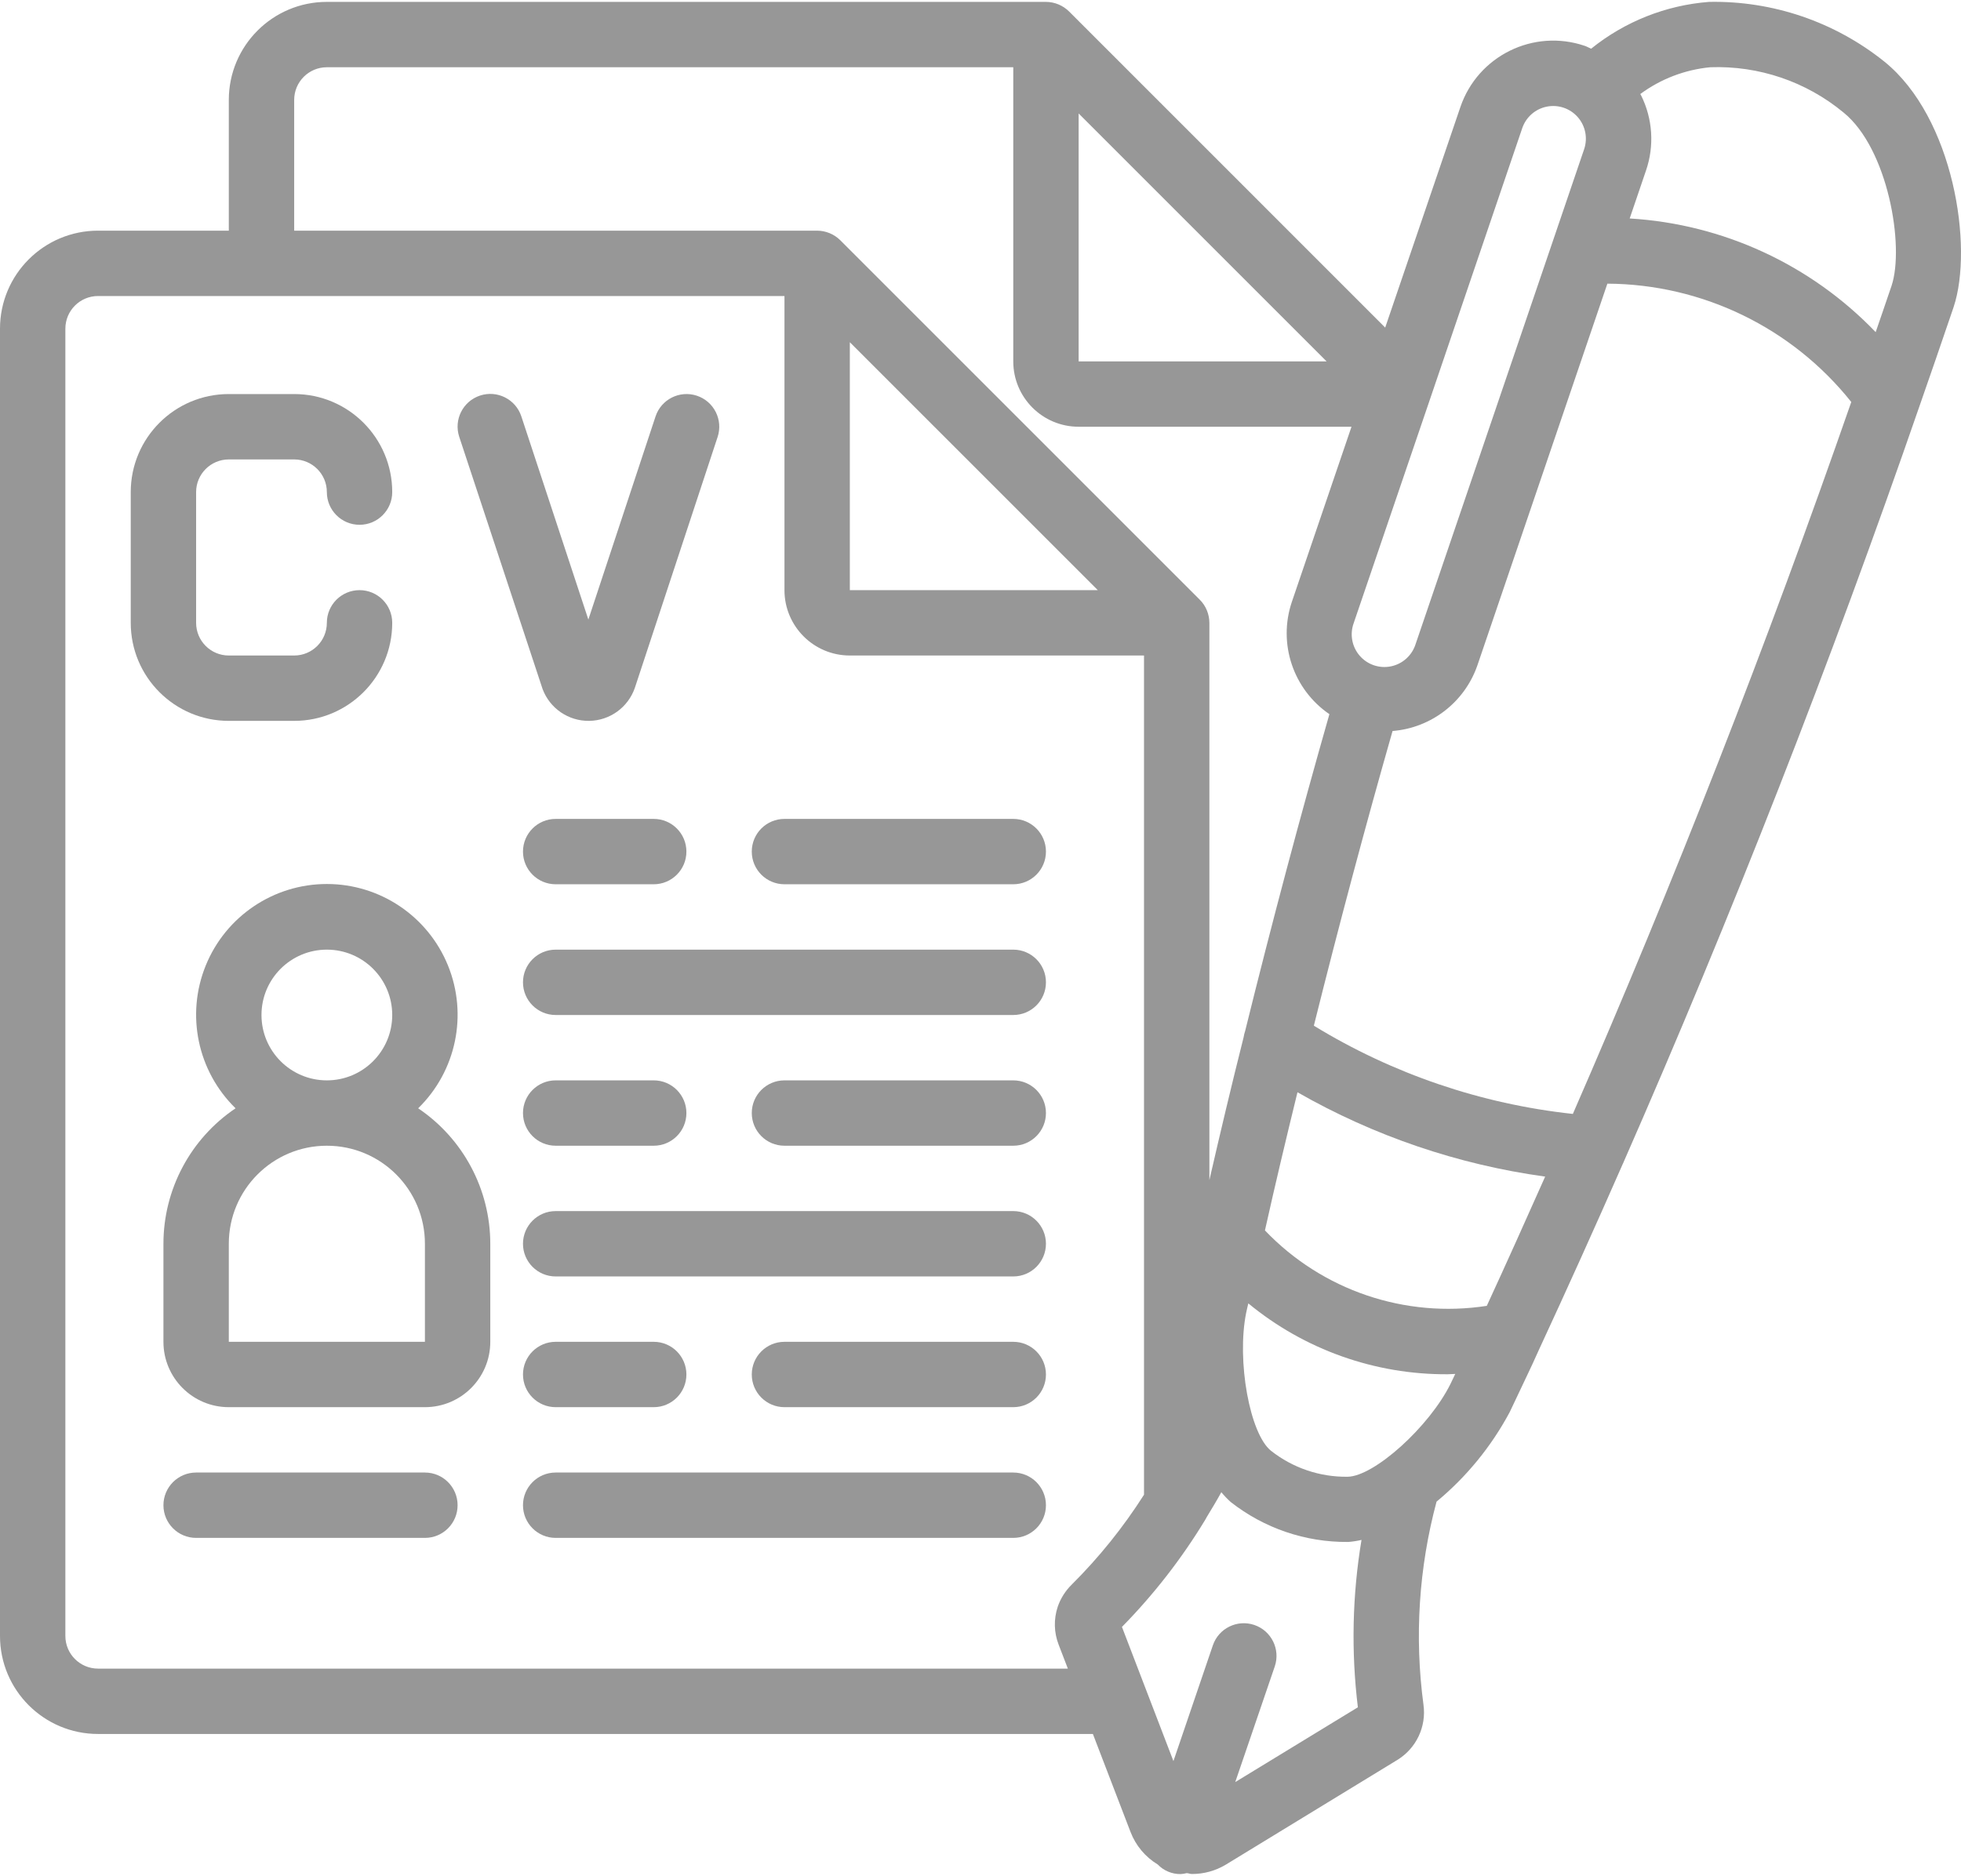 <?xml version="1.0" encoding="UTF-8"?>
<svg width="511px" height="489px" viewBox="0 0 511 489" version="1.1" xmlns="http://www.w3.org/2000/svg" xmlns:xlink="http://www.w3.org/1999/xlink">
    <!-- Generator: Sketch 61.2 (89653) - https://sketch.com -->
    <title>cv</title>
    <desc>Created with Sketch.</desc>
    <g id="Page-1" stroke="none" stroke-width="1" fill="none" fill-rule="evenodd">
        <g id="cv" fill="#979797" fill-rule="nonzero">
            <path d="M141.387,179.577 C143.278,184.626 148.132,187.944 153.521,187.874 C158.909,187.804 163.677,184.357 165.432,179.261 L186.997,113.884 C188.471,109.416 186.042,104.597 181.574,103.127 C177.105,101.653 172.286,104.082 170.816,108.55 L153.314,161.471 L135.851,108.515 C134.381,104.047 129.562,101.618 125.094,103.092 C120.625,104.566 118.196,109.381 119.67,113.849 L141.387,179.577 Z" id="Path"></path>
            <path d="M76.657,187.874 C90.767,187.874 102.207,176.435 102.207,162.321 C102.207,157.618 98.394,153.805 93.691,153.805 C88.985,153.805 85.172,157.618 85.172,162.321 C85.172,167.027 81.359,170.84 76.657,170.84 L59.623,170.84 C54.917,170.84 51.103,167.027 51.103,162.321 L51.103,128.252 C51.103,123.55 54.917,119.736 59.623,119.736 L76.657,119.736 C81.359,119.736 85.172,123.55 85.172,128.252 C85.172,132.958 88.985,136.771 93.691,136.771 C98.394,136.771 102.207,132.958 102.207,128.252 C102.207,114.141 90.767,102.698 76.657,102.698 L59.623,102.698 C45.508,102.698 34.069,114.141 34.069,128.252 L34.069,162.321 C34.069,176.435 45.508,187.874 59.623,187.874 L76.657,187.874 Z" id="Path"></path>
            <path d="M264.04,247.497 L144.795,247.497 C140.093,247.497 136.28,251.31 136.28,256.012 C136.28,260.718 140.093,264.531 144.795,264.531 L264.04,264.531 C268.742,264.531 272.555,260.718 272.555,256.012 C272.555,251.31 268.742,247.497 264.04,247.497 L264.04,247.497 Z" id="Path"></path>
            <path d="M264.04,315.635 L144.795,315.635 C140.093,315.635 136.28,319.448 136.28,324.15 C136.28,328.856 140.093,332.669 144.795,332.669 L264.04,332.669 C268.742,332.669 272.555,328.856 272.555,324.15 C272.555,319.448 268.742,315.635 264.04,315.635 Z" id="Path"></path>
            <path d="M264.04,383.773 L144.795,383.773 C140.093,383.773 136.28,387.586 136.28,392.292 C136.28,396.994 140.093,400.807 144.795,400.807 L264.04,400.807 C268.742,400.807 272.555,396.994 272.555,392.292 C272.555,387.586 268.742,383.773 264.04,383.773 L264.04,383.773 Z" id="Path"></path>
            <path d="M264.04,213.424 L204.417,213.424 C199.711,213.424 195.898,217.237 195.898,221.943 C195.898,226.645 199.711,230.458 204.417,230.458 L264.04,230.458 C268.742,230.458 272.555,226.645 272.555,221.943 C272.555,217.237 268.742,213.424 264.04,213.424 Z" id="Path"></path>
            <path d="M264.04,281.566 L204.417,281.566 C199.711,281.566 195.898,285.379 195.898,290.081 C195.898,294.787 199.711,298.6 204.417,298.6 L264.04,298.6 C268.742,298.6 272.555,294.787 272.555,290.081 C272.555,285.379 268.742,281.566 264.04,281.566 Z" id="Path"></path>
            <path d="M264.04,349.704 L204.417,349.704 C199.711,349.704 195.898,353.517 195.898,358.219 C195.898,362.925 199.711,366.738 204.417,366.738 L264.04,366.738 C268.742,366.738 272.555,362.925 272.555,358.219 C272.555,353.517 268.742,349.704 264.04,349.704 Z" id="Path"></path>
            <path d="M110.726,383.773 L51.103,383.773 C46.401,383.773 42.588,387.586 42.588,392.292 C42.588,396.994 46.401,400.807 51.103,400.807 L110.726,400.807 C115.428,400.807 119.241,396.994 119.241,392.292 C119.241,387.586 115.428,383.773 110.726,383.773 L110.726,383.773 Z" id="Path"></path>
            <path d="M108.964,288.845 C118.883,279.172 121.955,264.449 116.73,251.618 C111.506,238.783 99.029,230.388 85.172,230.388 C71.315,230.388 58.839,238.783 53.618,251.618 C48.394,264.449 51.466,279.172 61.385,288.845 C49.637,296.756 42.592,309.989 42.588,324.15 L42.588,349.704 C42.588,359.112 50.214,366.738 59.623,366.738 L110.726,366.738 C120.134,366.738 127.76,359.112 127.76,349.704 L127.76,324.15 C127.753,309.989 120.707,296.756 108.964,288.845 L108.964,288.845 Z M68.138,264.531 C68.138,255.123 75.764,247.497 85.172,247.497 C94.58,247.497 102.207,255.123 102.207,264.531 C102.207,273.939 94.58,281.566 85.172,281.566 C75.764,281.566 68.138,273.939 68.138,264.531 L68.138,264.531 Z M110.726,349.704 L59.623,349.704 L59.623,324.15 C59.623,310.04 71.062,298.6 85.172,298.6 C99.286,298.6 110.726,310.04 110.726,324.15 L110.726,349.704 Z" id="Shape"></path>
            <path d="M144.795,298.6 L170.349,298.6 C175.051,298.6 178.864,294.787 178.864,290.081 C178.864,285.379 175.051,281.566 170.349,281.566 L144.795,281.566 C140.093,281.566 136.28,285.379 136.28,290.081 C136.28,294.787 140.093,298.6 144.795,298.6 L144.795,298.6 Z" id="Path"></path>
            <path d="M144.795,213.424 C140.093,213.424 136.28,217.237 136.28,221.943 C136.28,226.645 140.093,230.458 144.795,230.458 L170.349,230.458 C175.051,230.458 178.864,226.645 178.864,221.943 C178.864,217.237 175.051,213.424 170.349,213.424 L144.795,213.424 Z" id="Path"></path>
            <path d="M144.795,366.738 L170.349,366.738 C175.051,366.738 178.864,362.925 178.864,358.219 C178.864,353.517 175.051,349.704 170.349,349.704 L144.795,349.704 C140.093,349.704 136.28,353.517 136.28,358.219 C136.28,362.925 140.093,366.738 144.795,366.738 L144.795,366.738 Z" id="Path"></path>
            <path d="M445.356,0.491 C434.112,1.357 423.394,5.614 414.617,12.695 C414.056,12.457 413.553,12.153 412.972,11.954 C399.614,7.404 385.098,14.543 380.548,27.901 L360.956,85.375 L278.587,2.994 C276.981,1.404 274.817,0.503 272.555,0.491 L85.172,0.491 C71.062,0.491 59.623,11.931 59.623,26.045 L59.623,60.114 L25.554,60.114 C11.439,60.114 -8.51055313e-14,71.553 -8.51055313e-14,85.664 L-8.51055313e-14,426.361 C-8.51055313e-14,440.471 11.439,451.91 25.554,451.91 L284.786,451.91 L294.6,477.464 C295.953,480.989 298.444,483.964 301.676,485.921 C303.236,487.539 305.392,488.447 307.638,488.424 C308.172,488.397 308.702,488.311 309.221,488.178 C309.673,488.178 310.075,488.401 310.57,488.401 C313.677,488.416 316.734,487.578 319.401,485.979 L364.118,458.675 C369.05,455.661 371.729,450.008 370.929,444.28 C368.559,426.591 369.717,408.601 374.337,391.36 C382.143,384.899 388.611,376.981 393.391,368.048 L397.54,359.295 C398.748,356.737 399.934,354.261 400.99,351.84 C408.363,335.921 415.623,319.849 422.793,303.505 C422.922,303.267 423.015,303.018 423.124,302.764 C451.115,239.005 477.059,172.703 500.214,105.751 C503.025,97.742 505.743,89.781 508.437,81.901 L509.073,80.026 C514.305,64.356 509.073,30.626 491.036,16.06 C478.103,5.681 461.935,0.172 445.356,0.491 L445.356,0.491 Z M409.856,290.311 C385.936,287.726 362.886,279.874 342.366,267.315 C348.947,240.954 355.821,215.19 362.874,190.514 C372.988,189.703 381.667,182.985 384.985,173.394 L418.851,73.928 C443.61,74.064 466.976,85.402 482.408,104.768 C460.484,167.806 436.088,230.147 409.856,290.311 Z M387.43,340.334 C366.106,343.621 344.522,336.28 329.62,320.676 C332.279,308.753 335.133,296.752 338.096,284.665 C358.008,296.054 379.916,303.517 402.639,306.648 C397.618,317.923 392.584,329.168 387.43,340.334 Z M221.452,89.192 L286.065,153.805 L221.452,153.805 L221.452,89.192 Z M396.67,33.394 C397.653,30.513 400.097,28.376 403.084,27.788 C406.071,27.199 409.143,28.248 411.147,30.54 C413.147,32.829 413.775,36.014 412.792,38.896 L404.745,62.539 L368.871,167.892 C367.939,170.832 365.486,173.043 362.465,173.663 C359.443,174.286 356.32,173.222 354.304,170.887 C352.285,168.551 351.692,165.307 352.745,162.406 L371.928,106.106 L371.994,105.919 L396.67,33.394 Z M281.074,29.57 L345.684,94.183 L281.074,94.183 L281.074,29.57 Z M76.657,26.045 C76.657,21.339 80.47,17.526 85.172,17.526 L264.04,17.526 L264.04,94.183 C264.04,103.591 271.666,111.217 281.074,111.217 L352.176,111.217 L336.615,156.913 C332.981,167.748 336.985,179.679 346.417,186.128 C338.845,212.64 331.46,240.358 324.45,268.746 C324.275,269.253 324.146,269.775 324.068,270.306 C320.926,282.79 317.97,295.243 315.143,307.56 L315.143,162.321 C315.136,161.206 314.913,160.098 314.488,159.069 C314.063,158.028 313.432,157.084 312.636,156.293 L218.949,62.601 C217.346,61.018 215.186,60.126 212.933,60.114 L76.657,60.114 L76.657,26.045 Z M25.554,434.876 C20.848,434.876 17.034,431.063 17.034,426.361 L17.034,85.664 C17.034,80.961 20.848,77.148 25.554,77.148 L204.417,77.148 L204.417,153.805 C204.417,163.213 212.044,170.84 221.452,170.84 L298.109,170.84 L298.109,389.555 C292.709,398.039 286.393,405.895 279.265,412.987 C277.64,414.582 276.4,416.531 275.647,418.684 C274.548,421.931 274.626,425.46 275.869,428.649 L278.263,434.876 L25.554,434.876 Z M353.836,444.955 L321.881,464.449 L332.178,434.314 C333.695,429.862 331.312,425.019 326.86,423.503 C322.403,421.986 317.561,424.364 316.044,428.821 L305.774,458.979 L292.358,424.01 C300.643,415.576 307.923,406.211 314.052,396.105 C314.227,395.832 314.387,395.547 314.527,395.255 C315.798,393.149 317.085,391.064 318.251,388.9 C319.003,389.808 319.822,390.662 320.695,391.453 C329.41,398.3 340.194,401.969 351.275,401.864 L351.376,401.864 C352.523,401.77 353.661,401.595 354.784,401.337 C352.382,415.755 352.066,430.443 353.836,444.955 L353.836,444.955 Z M351.189,384.872 L351.119,384.872 C343.898,384.962 336.868,382.572 331.199,378.1 C325.686,373.705 322.212,354.702 324.723,342.167 C324.895,341.313 325.109,340.463 325.288,339.687 C339.909,351.739 358.297,358.277 377.242,358.16 C377.881,358.16 378.556,358.082 379.211,358.075 L378.018,360.582 C372.466,371.85 358.106,384.751 351.189,384.872 Z M492.892,74.524 L492.268,76.337 C491.13,79.745 489.929,83.153 488.767,86.56 C471.889,68.972 449.002,58.394 424.668,56.936 L428.926,44.417 C431.125,37.999 430.669,30.969 427.655,24.895 C427.597,24.758 427.495,24.645 427.425,24.509 C432.759,20.571 439.063,18.157 445.664,17.526 C458.289,17.066 470.645,21.261 480.38,29.316 C491.945,38.658 496.358,64.141 492.892,74.524 Z" id="Shape"></path>
        </g>
    </g>
</svg>